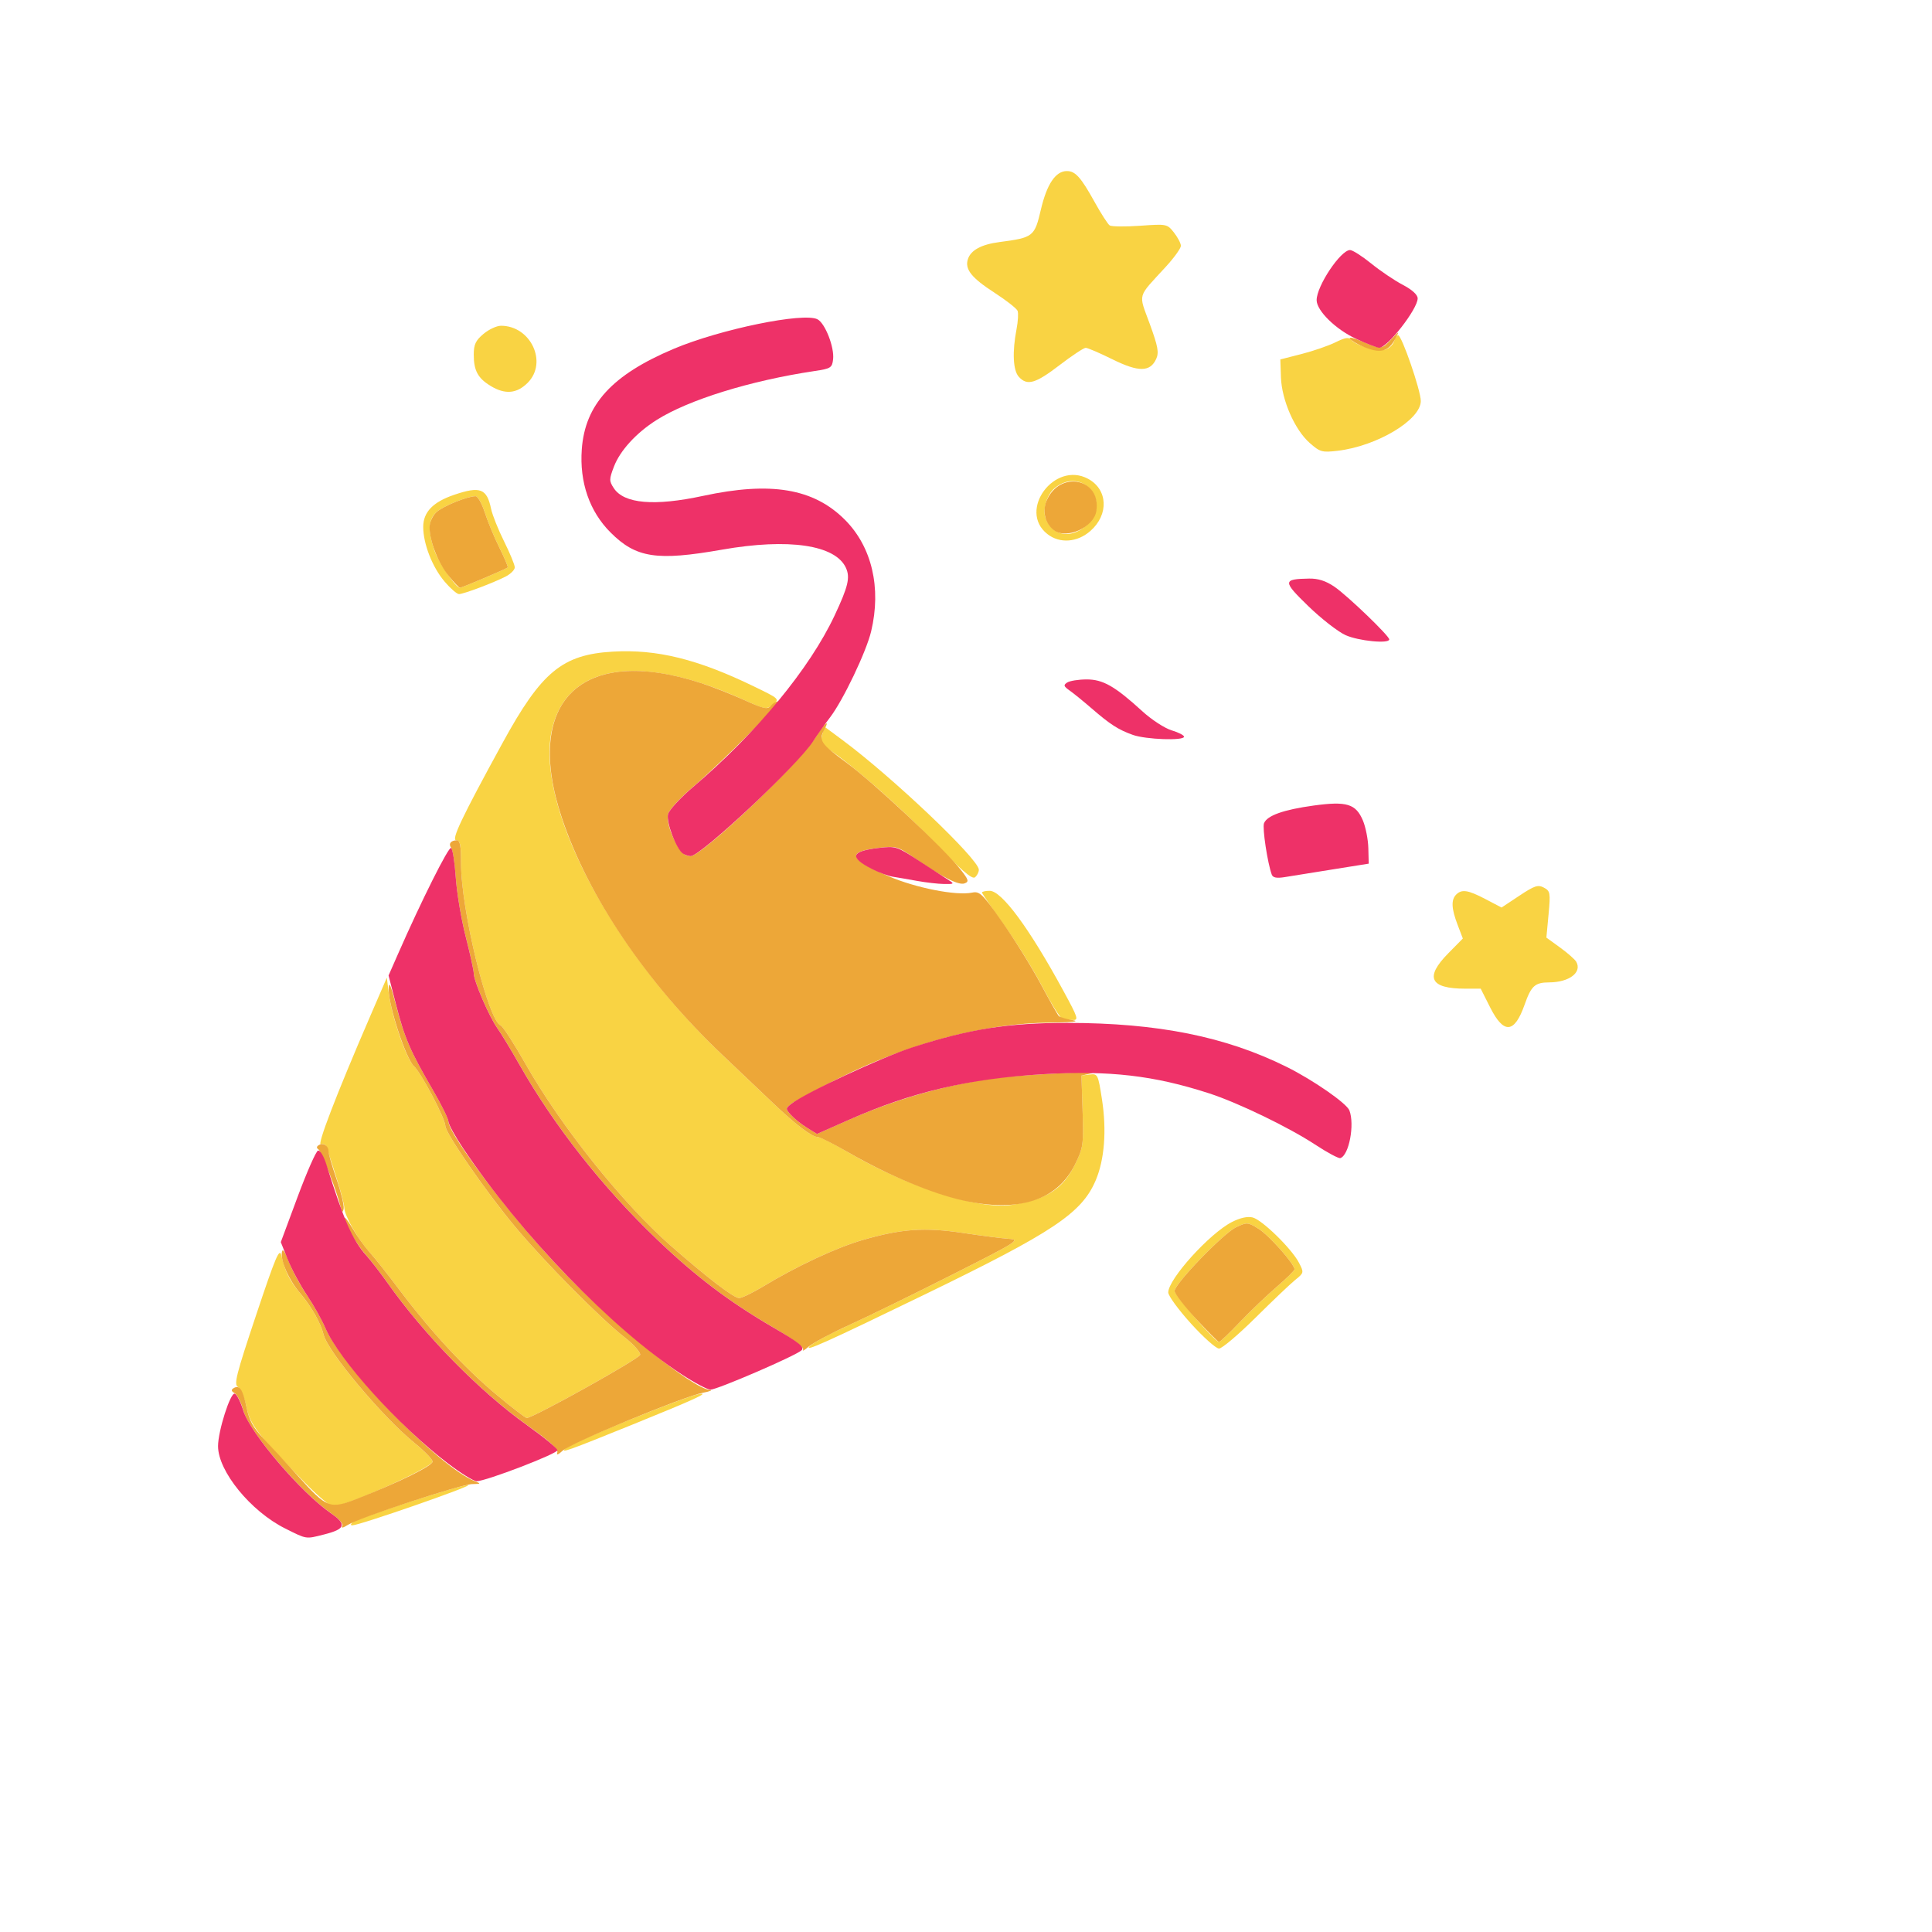 <svg version="1.1" viewBox="0 0 195.84 195.84" xmlns="http://www.w3.org/2000/svg">
 <g>
  <g transform="translate(-10.667 -2.222)" opacity=".928" stroke-width=".32">
   <path d="m46.385 156.56c0.485-0.447 11.303-3.947 11.744-3.8 0.363 0.121-11.033 4.08-11.744 4.08-0.192 0-0.191-0.103 2.21e-4 -0.28zm-4.759-3.987c-4.912-5.021-5.599-5.911-5.982-7.757-0.197-0.951-0.584-1.854-0.858-2.008-0.432-0.242-0.182-1.229 1.842-7.284 1.986-5.941 2.375-6.858 2.561-6.044 0.365 1.599 0.852 2.596 1.818 3.724 1.18 1.379 2.154 3.078 2.454 4.285 0.443 1.776 5.989 8.385 9.258 11.03 0.978 0.792 1.786 1.628 1.794 1.858 0.021 0.577-8.791 4.542-10.096 4.542-0.272 0-1.528-1.056-2.792-2.348zm26.343-3.523c0.594-0.585 12.28-5.339 13.6-5.532 1.068-0.156-0.481 0.554-6.72 3.081-6.718 2.721-7.401 2.965-6.88 2.451zm-6.948-5.432c-3.206-2.67-6.692-6.432-9.839-10.618-1.191-1.584-2.563-3.312-3.048-3.84-1.152-1.254-2.565-3.734-2.565-4.502 0-0.333-0.376-1.761-0.835-3.172-0.459-1.411-0.892-2.761-0.963-2.999s-0.327-0.357-0.571-0.263c-0.447 0.172 1.525-4.966 4.953-12.904l1.728-4 0.204 1.639c0.29 2.333 1.795 6.662 2.556 7.35 0.714 0.646 3.168 5.326 3.168 6.042 0 0.725 4.177 6.757 7.09 10.24 2.996 3.582 8.63 9.27 11.102 11.208 0.898 0.704 1.599 1.492 1.557 1.752-0.064 0.399-10.829 6.396-11.498 6.405-0.125 2e-3 -1.493-1.051-3.04-2.339zm31.748-4.965c0.352-0.338 2.152-1.298 4-2.134 1.848-0.836 6.528-3.121 10.4-5.078 6.652-3.361 6.969-3.562 5.76-3.644-0.704-0.048-2.786-0.314-4.627-0.592-3.897-0.588-6.272-0.423-10.182 0.71-2.688 0.779-6.683 2.645-10.133 4.734-1.046 0.633-2.128 1.151-2.405 1.151-0.531 0-3.182-2.029-6.87-5.259-4.934-4.322-11.191-12.146-14.778-18.48-1.165-2.057-2.296-3.808-2.515-3.892-1.28-0.491-4.033-11.76-4.019-16.449 0.005-1.86-0.089-2.32-0.477-2.32-0.553 0 0.504-2.226 4.692-9.882 3.943-7.209 6.054-8.952 11.196-9.245 4.451-0.254 8.581 0.766 14.267 3.523 2.608 1.264 2.625 1.281 1.941 1.835-0.666 0.539-0.773 0.522-2.951-0.467-10.45-4.743-17.792-3.675-19.406 2.821-1.883 7.581 5.712 22.219 17.19 33.135 1.735 1.65 4.091 3.888 5.235 4.974 2.338 2.219 3.891 3.382 4.529 3.393 0.237 4e-3 1.655 0.725 3.151 1.603 5.862 3.438 13.15 5.777 16.425 5.271 3.595-0.555 5.214-1.595 6.465-4.153 0.807-1.649 0.853-1.978 0.745-5.363l-0.115-3.606 0.838-0.097c0.816-0.095 0.849-0.028 1.244 2.509 0.491 3.154 0.256 6.151-0.647 8.249-1.42 3.301-4.302 5.223-17.258 11.512-10.156 4.93-12.439 5.952-11.697 5.241zm38.621-2.269c-1.266-1.395-2.301-2.813-2.301-3.152 0-1.352 4.186-5.982 6.455-7.14 0.834-0.426 1.585-0.591 2.098-0.462 0.964 0.242 3.962 3.172 4.694 4.587 0.517 1 0.511 1.028-0.361 1.732-0.488 0.393-2.306 2.123-4.042 3.844-1.736 1.721-3.4 3.129-3.699 3.129s-1.579-1.141-2.845-2.536zm4.918-0.104c1.046-1.1 2.729-2.712 3.741-3.581 1.012-0.87 1.84-1.685 1.84-1.811 0-0.532-2.597-3.458-3.644-4.106-1.097-0.678-1.175-0.683-2.275-0.161-1.292 0.613-6.241 5.742-6.241 6.469 0 0.429 4.069 5.099 4.499 5.163 0.099 0.015 1.035-0.873 2.08-1.973zm25.421-31.92-0.969-1.92h-1.575c-3.57 0-4.121-1.139-1.726-3.571l1.49-1.513-0.53-1.389c-0.628-1.645-0.671-2.539-0.146-3.063 0.571-0.571 1.192-0.475 2.984 0.463l1.619 0.847 1.798-1.194c1.547-1.027 1.895-1.142 2.491-0.823 0.648 0.347 0.679 0.524 0.473 2.719l-0.22 2.348 1.395 1.01c0.767 0.556 1.503 1.204 1.635 1.44 0.603 1.077-0.713 2.08-2.741 2.089-1.45 7e-3 -1.822 0.343-2.496 2.258-1.03 2.925-2.11 3.017-3.483 0.297zm-43.431 1.071c-0.215-0.087-1.121-1.552-2.012-3.255-0.891-1.703-2.623-4.494-3.849-6.202-1.226-1.708-2.228-3.184-2.228-3.28 0-0.096 0.35-0.174 0.779-0.174 1.225 0 4.035 3.817 7.491 10.178 1.48 2.724 1.547 2.94 0.905 2.917-0.382-0.014-0.87-0.097-1.085-0.184zm-13.041-17.952c-3.333-3.469-8.267-7.794-10.701-9.377-0.617-0.402-0.724-0.668-0.55-1.365l0.217-0.866 1.833 1.359c5.069 3.757 13.833 12.09 13.833 13.152 0 0.253-0.18 0.602-0.4 0.774-0.292 0.228-1.436-0.765-4.232-3.676zm-49.51-26.29c-1.251-1.461-2.182-3.838-2.18-5.563 0.002-1.491 0.988-2.515 3.121-3.242 2.652-0.904 3.33-0.648 3.759 1.418 0.128 0.616 0.721 2.1 1.317 3.298 0.596 1.198 1.084 2.382 1.084 2.632 0 0.25-0.409 0.666-0.91 0.925-1.235 0.639-4.283 1.786-4.745 1.786-0.206 8.6e-5 -0.857-0.563-1.447-1.252zm3.987-0.363c1.26-0.536 2.338-1.023 2.397-1.081 0.059-0.059-0.315-0.952-0.831-1.985-0.516-1.033-1.182-2.635-1.48-3.559-0.299-0.924-0.722-1.68-0.94-1.68-0.838 0-3.334 1.019-3.987 1.627-0.81 0.755-0.867 1.882-0.195 3.853 0.428 1.256 2.163 3.799 2.592 3.799 0.085 0 1.185-0.439 2.445-0.975zm57.102-4.469c-3.02-2.376 0.711-7.439 4.127-5.6 2.008 1.081 2.121 3.63 0.234 5.286-1.331 1.169-3.111 1.297-4.361 0.314zm3.887-0.807c2.774-2.334-0.298-6.14-3.124-3.87-0.799 0.642-1.272 2.179-0.943 3.067 0.657 1.774 2.484 2.135 4.067 0.803zm22.707-8.423c-1.517-1.332-2.84-4.348-2.919-6.658l-0.062-1.813 2.152-0.55c1.184-0.303 2.73-0.836 3.436-1.185 0.983-0.487 1.358-0.545 1.603-0.25 0.492 0.592 2.717 1.228 3.467 0.99 0.368-0.117 0.759-0.493 0.867-0.836 0.109-0.343 0.296-0.623 0.416-0.622 0.367 0.003 2.298 5.604 2.298 6.666 0 1.919-4.443 4.579-8.432 5.048-1.578 0.185-1.78 0.129-2.826-0.789zm-83.041-5.79c-1.285-0.783-1.7-1.558-1.7-3.166 0-1.028 0.189-1.432 0.985-2.101 0.541-0.456 1.341-0.828 1.776-0.828 3.021 0 4.763 3.726 2.704 5.785-1.108 1.108-2.296 1.206-3.764 0.311zm53.549-0.921c-0.585-0.646-0.674-2.524-0.228-4.833 0.151-0.78 0.199-1.612 0.108-1.849-0.091-0.237-1.146-1.065-2.345-1.841-2.331-1.508-3.021-2.376-2.698-3.393 0.291-0.916 1.36-1.499 3.193-1.74 3.446-0.454 3.567-0.549 4.21-3.296 0.605-2.586 1.494-3.903 2.633-3.903 0.861 0 1.42 0.624 2.812 3.136 0.653 1.179 1.34 2.247 1.526 2.373 0.186 0.126 1.573 0.143 3.081 0.036 2.715-0.192 2.749-0.185 3.44 0.693 0.384 0.488 0.698 1.092 0.698 1.343 0 0.251-0.686 1.203-1.523 2.117-2.952 3.218-2.785 2.628-1.636 5.783 0.838 2.3 0.951 2.913 0.657 3.56-0.611 1.341-1.786 1.353-4.43 0.045-1.297-0.642-2.519-1.167-2.717-1.167s-1.393 0.792-2.657 1.76c-2.447 1.874-3.277 2.111-4.124 1.175z" fill="#f9d035"/>
   <path d="m45.348 156.94c0.147-0.238-0.278-0.734-1.132-1.326-3.031-2.097-8.278-8.238-8.871-10.383-0.233-0.841-0.638-1.649-0.9-1.796-0.332-0.186-0.367-0.335-0.116-0.49 0.62-0.383 0.946 0.085 1.324 1.91 0.282 1.361 0.671 2.083 1.702 3.158 0.734 0.767 2.289 2.456 3.454 3.754 3.031 3.376 3.261 3.465 6.118 2.349 4.195-1.639 7.604-3.32 7.588-3.742-0.009-0.228-0.816-1.063-1.794-1.855-3.268-2.646-8.815-9.255-9.258-11.03-0.299-1.2-1.272-2.904-2.434-4.261-1.08-1.263-1.92-3.164-1.792-4.058 0.064-0.447 0.285-0.151 0.708 0.95 0.338 0.88 1.159 2.398 1.823 3.374 0.665 0.976 1.507 2.471 1.872 3.323 1.718 4.009 11.529 14.089 15.109 15.525 0.706 0.283 0.695 0.298-0.219 0.317-1.156 0.025-11.514 3.428-12.628 4.15-0.433 0.281-0.682 0.339-0.553 0.13zm21.809-7.474c0.129-0.336-0.75-1.142-2.942-2.7-4.952-3.519-10.48-9.145-14.311-14.566-0.684-0.968-1.628-2.192-2.097-2.72-0.991-1.116-2.239-3.225-2.235-3.778 0.002-0.21 0.382 0.266 0.845 1.058 0.463 0.792 1.237 1.872 1.72 2.4 0.483 0.528 1.853 2.256 3.045 3.84 3.148 4.186 6.633 7.947 9.839 10.618 1.547 1.288 2.915 2.341 3.04 2.339 0.669-9e-3 11.434-6.006 11.498-6.405 0.041-0.26-0.659-1.048-1.557-1.752-2.473-1.939-8.106-7.626-11.102-11.208-2.913-3.483-7.09-9.516-7.09-10.24 0-0.724-2.457-5.399-3.183-6.056-0.805-0.728-2.583-6.129-2.561-7.779 0.012-0.933 0.181-0.563 0.768 1.684 0.849 3.248 1.435 4.593 3.699 8.48 0.871 1.496 1.587 2.945 1.591 3.22 0.018 1.354 6.531 9.904 11.485 15.077 5.487 5.729 13.261 12.005 15.042 12.143 0.285 0.022-0.057 0.151-0.761 0.287-1.95 0.377-13.34 5.081-14.178 5.856-0.461 0.426-0.669 0.502-0.554 0.203zm24.918-10.432c0.13-0.227-1.033-1.091-3.068-2.28-4.467-2.607-7.86-5.181-11.764-8.922-5.525-5.294-10.393-11.483-13.93-17.712-0.85-1.496-1.853-3.152-2.23-3.68-0.828-1.159-2.393-4.788-2.393-5.548 0-0.3-0.367-1.983-0.816-3.739-0.449-1.756-0.9-4.417-1.004-5.913-0.103-1.496-0.311-2.877-0.462-3.069-0.316-0.404-0.043-0.771 0.574-0.771 0.317 0 0.425 0.597 0.42 2.32-0.014 4.689 2.739 15.958 4.019 16.449 0.219 0.084 1.35 1.835 2.515 3.892 3.587 6.334 9.843 14.158 14.778 18.48 3.688 3.23 6.338 5.259 6.87 5.259 0.277 0 1.359-0.518 2.405-1.151 3.45-2.089 7.445-3.955 10.133-4.734 3.91-1.133 6.285-1.298 10.182-0.71 1.841 0.278 3.922 0.544 4.627 0.592 1.209 0.082 0.892 0.283-5.76 3.644-3.872 1.957-8.552 4.243-10.4 5.081s-3.707 1.828-4.132 2.2c-0.424 0.372-0.677 0.512-0.562 0.311zm39.814-3.138c-1.188-1.282-2.16-2.545-2.16-2.806 0-0.726 4.949-5.856 6.241-6.469 1.101-0.522 1.179-0.517 2.275 0.161 1.047 0.647 3.644 3.573 3.644 4.106 0 0.127-0.828 0.942-1.84 1.811-1.012 0.87-2.695 2.481-3.741 3.581-1.046 1.1-1.982 1.988-2.08 1.973-0.099-0.015-1.151-1.075-2.339-2.357zm-86.707-11.376c-0.396-1.624-1.937-5.606-2.244-5.8-0.203-0.128-0.19-0.279 0.037-0.419 0.462-0.286 0.994 0.054 0.994 0.635 0 0.252 0.372 1.534 0.826 2.849 0.454 1.315 0.771 2.648 0.704 2.963-0.094 0.444-0.165 0.393-0.317-0.228zm63.107-0.61c-3.141-0.69-7.604-2.558-11.561-4.838-1.519-0.875-2.937-1.591-3.151-1.591-0.593 0-2.188-1.203-4.488-3.386-1.144-1.086-3.499-3.324-5.235-4.974-7.659-7.283-13.552-15.989-16.225-23.968-3.971-11.852 1.982-17.632 14.1-13.691 1.144 0.372 3.116 1.147 4.383 1.722 1.953 0.887 2.36 0.976 2.679 0.591 0.207-0.25 0.536-0.454 0.732-0.454 0.456 0-5.647 6.141-8.652 8.706-1.264 1.079-2.385 2.304-2.489 2.721-0.113 0.451 0.078 1.366 0.471 2.255 0.665 1.504 1.106 1.984 1.826 1.994 1.125 0.014 11.011-9.394 12.688-12.075 0.853-1.363 1.477-1.904 0.854-0.741-0.59 1.103-0.367 1.432 2.291 3.381 2.717 1.992 9.803 8.63 11.5 10.773 0.841 1.062 0.9 1.254 0.439 1.431-0.593 0.228-2.248-0.607-5.038-2.54-1.772-1.228-1.903-1.265-3.676-1.057-3.316 0.39-3.054 1.13 1.02 2.88 2.753 1.183 6.842 1.986 8.437 1.657 0.785-0.162 1.043 0.089 3.097 3.015 1.232 1.755 2.971 4.561 3.865 6.235 0.894 1.674 1.72 3.139 1.837 3.255 0.116 0.116 0.753 0.306 1.415 0.423 0.768 0.135-0.069 0.224-2.317 0.247-6.655 0.067-14.281 2.082-21.44 5.665-2.288 1.145-4.436 2.299-4.774 2.564-0.598 0.47-0.599 0.499-0.021 1.138 0.326 0.36 1.052 0.939 1.612 1.285l1.019 0.63 3.162-1.401c5.615-2.489 11.848-4.11 17.242-4.485 5.026-0.349 8.305-0.458 7.36-0.244l-0.96 0.217 0.115 3.602c0.108 3.381 0.062 3.71-0.745 5.359-1.807 3.693-5.675 4.953-11.37 3.701zm-52.128-63.292c-1.064-1.29-1.952-3.54-1.952-4.942 0-0.498 0.302-1.172 0.684-1.528 0.653-0.609 3.149-1.627 3.987-1.627 0.218 0 0.642 0.756 0.94 1.68 0.299 0.924 0.965 2.525 1.48 3.559 0.516 1.033 0.89 1.927 0.831 1.985-0.144 0.144-4.647 2.056-4.842 2.056-0.085 0-0.593-0.532-1.129-1.182zm61.323-4.658c-0.872-0.662-1.179-1.91-0.732-2.974 1.325-3.151 5.579-2.272 5.048 1.043-0.267 1.666-3.035 2.904-4.316 1.931zm31.229-18.657c-0.559-0.245-1.106-0.591-1.216-0.769-0.11-0.179 0.467-0.039 1.282 0.311 1.89 0.81 1.94 0.806 2.929-0.244 0.813-0.863 0.821-0.864 0.417-0.08-0.72 1.397-1.567 1.591-3.412 0.783z" fill="#eca029"/>
   <path d="m39.577 157.16c-3.501-1.75-6.808-5.804-6.808-8.348 0-1.534 1.254-5.467 1.696-5.32 0.207 0.069 0.594 0.838 0.86 1.708 0.699 2.286 5.841 8.311 8.9 10.428 1.621 1.122 1.462 1.592-0.728 2.143-1.866 0.47-1.708 0.495-3.921-0.611zm16.505-6.588c-4.994-3.81-11.052-10.503-12.443-13.748-0.365-0.852-1.205-2.347-1.865-3.323-0.661-0.976-1.526-2.583-1.923-3.571l-0.721-1.797 1.7-4.579c0.935-2.518 1.867-4.633 2.071-4.7 0.209-0.069 0.581 0.549 0.852 1.415 1.774 5.673 2.642 7.649 4.048 9.217 0.473 0.528 1.42 1.752 2.104 2.72 3.794 5.369 9.324 11.01 14.225 14.511 1.672 1.194 3.04 2.323 3.04 2.508 0 0.357-7.252 3.141-8.184 3.141-0.303 0-1.609-0.808-2.903-1.795zm23.688-9.031c-7.092-4.643-16.299-14.165-22.155-22.914-0.817-1.221-1.489-2.445-1.492-2.72-0.004-0.275-0.719-1.724-1.591-3.22-2.284-3.922-2.853-5.239-3.712-8.592l-0.766-2.992 0.949-2.162c2.373-5.407 5.136-10.927 5.391-10.769 0.154 0.095 0.365 1.438 0.47 2.984 0.104 1.546 0.558 4.247 1.008 6.003 0.45 1.756 0.818 3.438 0.818 3.739 0 0.761 1.565 4.389 2.393 5.548 0.377 0.528 1.381 2.184 2.23 3.68 3.537 6.229 8.405 12.418 13.93 17.712 3.91 3.746 7.298 6.315 11.788 8.935 2.681 1.565 3.222 2.002 2.88 2.327-0.575 0.546-8.539 3.986-9.227 3.986-0.304 0-1.615-0.696-2.914-1.546zm64.199-23.302c-2.657-1.747-7.81-4.239-10.72-5.183-5.612-1.821-10.127-2.343-16.82-1.946-7.574 0.449-13.37 1.813-19.782 4.655l-3.162 1.401-1.019-0.63c-0.561-0.346-1.286-0.925-1.612-1.285-0.578-0.639-0.577-0.668 0.021-1.138 1.402-1.101 9.173-4.724 12.294-5.731 5.76-1.86 9.675-2.477 15.681-2.473 9.178 7e-3 16.051 1.385 22.239 4.459 2.682 1.332 6.085 3.693 6.361 4.413 0.552 1.44-0.043 4.564-0.921 4.833-0.176 0.054-1.328-0.565-2.56-1.375zm-40.32-26.719c-0.88-0.16-1.986-0.351-2.457-0.424-0.472-0.073-1.434-0.427-2.138-0.786-2.33-1.189-2.141-1.803 0.653-2.132 1.771-0.208 1.86-0.179 4.186 1.348 1.307 0.859 2.651 1.732 2.987 1.942 0.54 0.337 0.481 0.379-0.51 0.362-0.616-0.01-1.84-0.15-2.72-0.31zm35.934-0.637c-0.429-1.154-0.971-4.733-0.789-5.208 0.3-0.781 1.969-1.377 5.036-1.798 3.35-0.46 4.279-0.175 4.994 1.528 0.277 0.661 0.523 1.913 0.545 2.782l0.04 1.58-3.68 0.588c-2.024 0.324-4.198 0.673-4.832 0.776-0.815 0.133-1.2 0.06-1.314-0.248zm-59.681-2.132c-0.673-0.428-1.724-3.188-1.521-3.997 0.105-0.417 1.256-1.666 2.558-2.774 6.425-5.47 11.801-11.986 14.329-17.37 1.374-2.925 1.594-3.849 1.149-4.824-1.064-2.335-5.814-3.032-12.57-1.846-6.619 1.162-8.709 0.839-11.295-1.747-2.128-2.128-3.151-5.086-2.912-8.417 0.327-4.56 3.071-7.559 9.333-10.2 4.719-1.99 13.184-3.724 14.567-2.984 0.775 0.415 1.714 2.829 1.575 4.049-0.098 0.859-0.235 0.946-1.866 1.189-6.524 0.974-12.804 2.921-16.038 4.973-2.055 1.303-3.69 3.092-4.31 4.714-0.493 1.29-0.494 1.458-0.016 2.188 1.035 1.58 4.113 1.846 9.049 0.782 6.881-1.483 11.201-0.756 14.376 2.419 2.736 2.736 3.716 6.906 2.66 11.319-0.495 2.069-2.829 6.96-4.153 8.702-0.602 0.792-1.367 1.872-1.701 2.4-1.501 2.375-11.422 11.688-12.438 11.675-0.214-0.003-0.564-0.116-0.777-0.251zm45.59-12.039c-1.468-0.524-2.285-1.05-4.19-2.699-0.812-0.703-1.805-1.509-2.205-1.791-0.617-0.435-0.655-0.559-0.248-0.819 0.264-0.168 1.144-0.308 1.955-0.311 1.666-0.005 2.869 0.681 5.662 3.231 0.934 0.852 2.266 1.72 2.96 1.928 0.694 0.208 1.262 0.499 1.262 0.648 0 0.425-3.873 0.286-5.197-0.186zm21.564-10.111c-0.766-0.348-2.466-1.672-3.776-2.943-2.606-2.527-2.6-2.742 0.085-2.788 0.92-0.016 1.69 0.231 2.56 0.821 1.297 0.879 5.565 4.979 5.565 5.346 0 0.464-3.127 0.157-4.433-0.436zm1.073-30.033c-2.067-0.958-4-2.854-4-3.923 0-1.433 2.432-5.077 3.388-5.077 0.254 0 1.216 0.612 2.138 1.36s2.36 1.72 3.196 2.159c0.964 0.507 1.519 1.013 1.519 1.382 0 1.079-3.086 5.032-3.905 5.003-0.228-0.008-1.279-0.415-2.335-0.905z" fill="#ed215d"/>
  </g>
 </g>
</svg>
